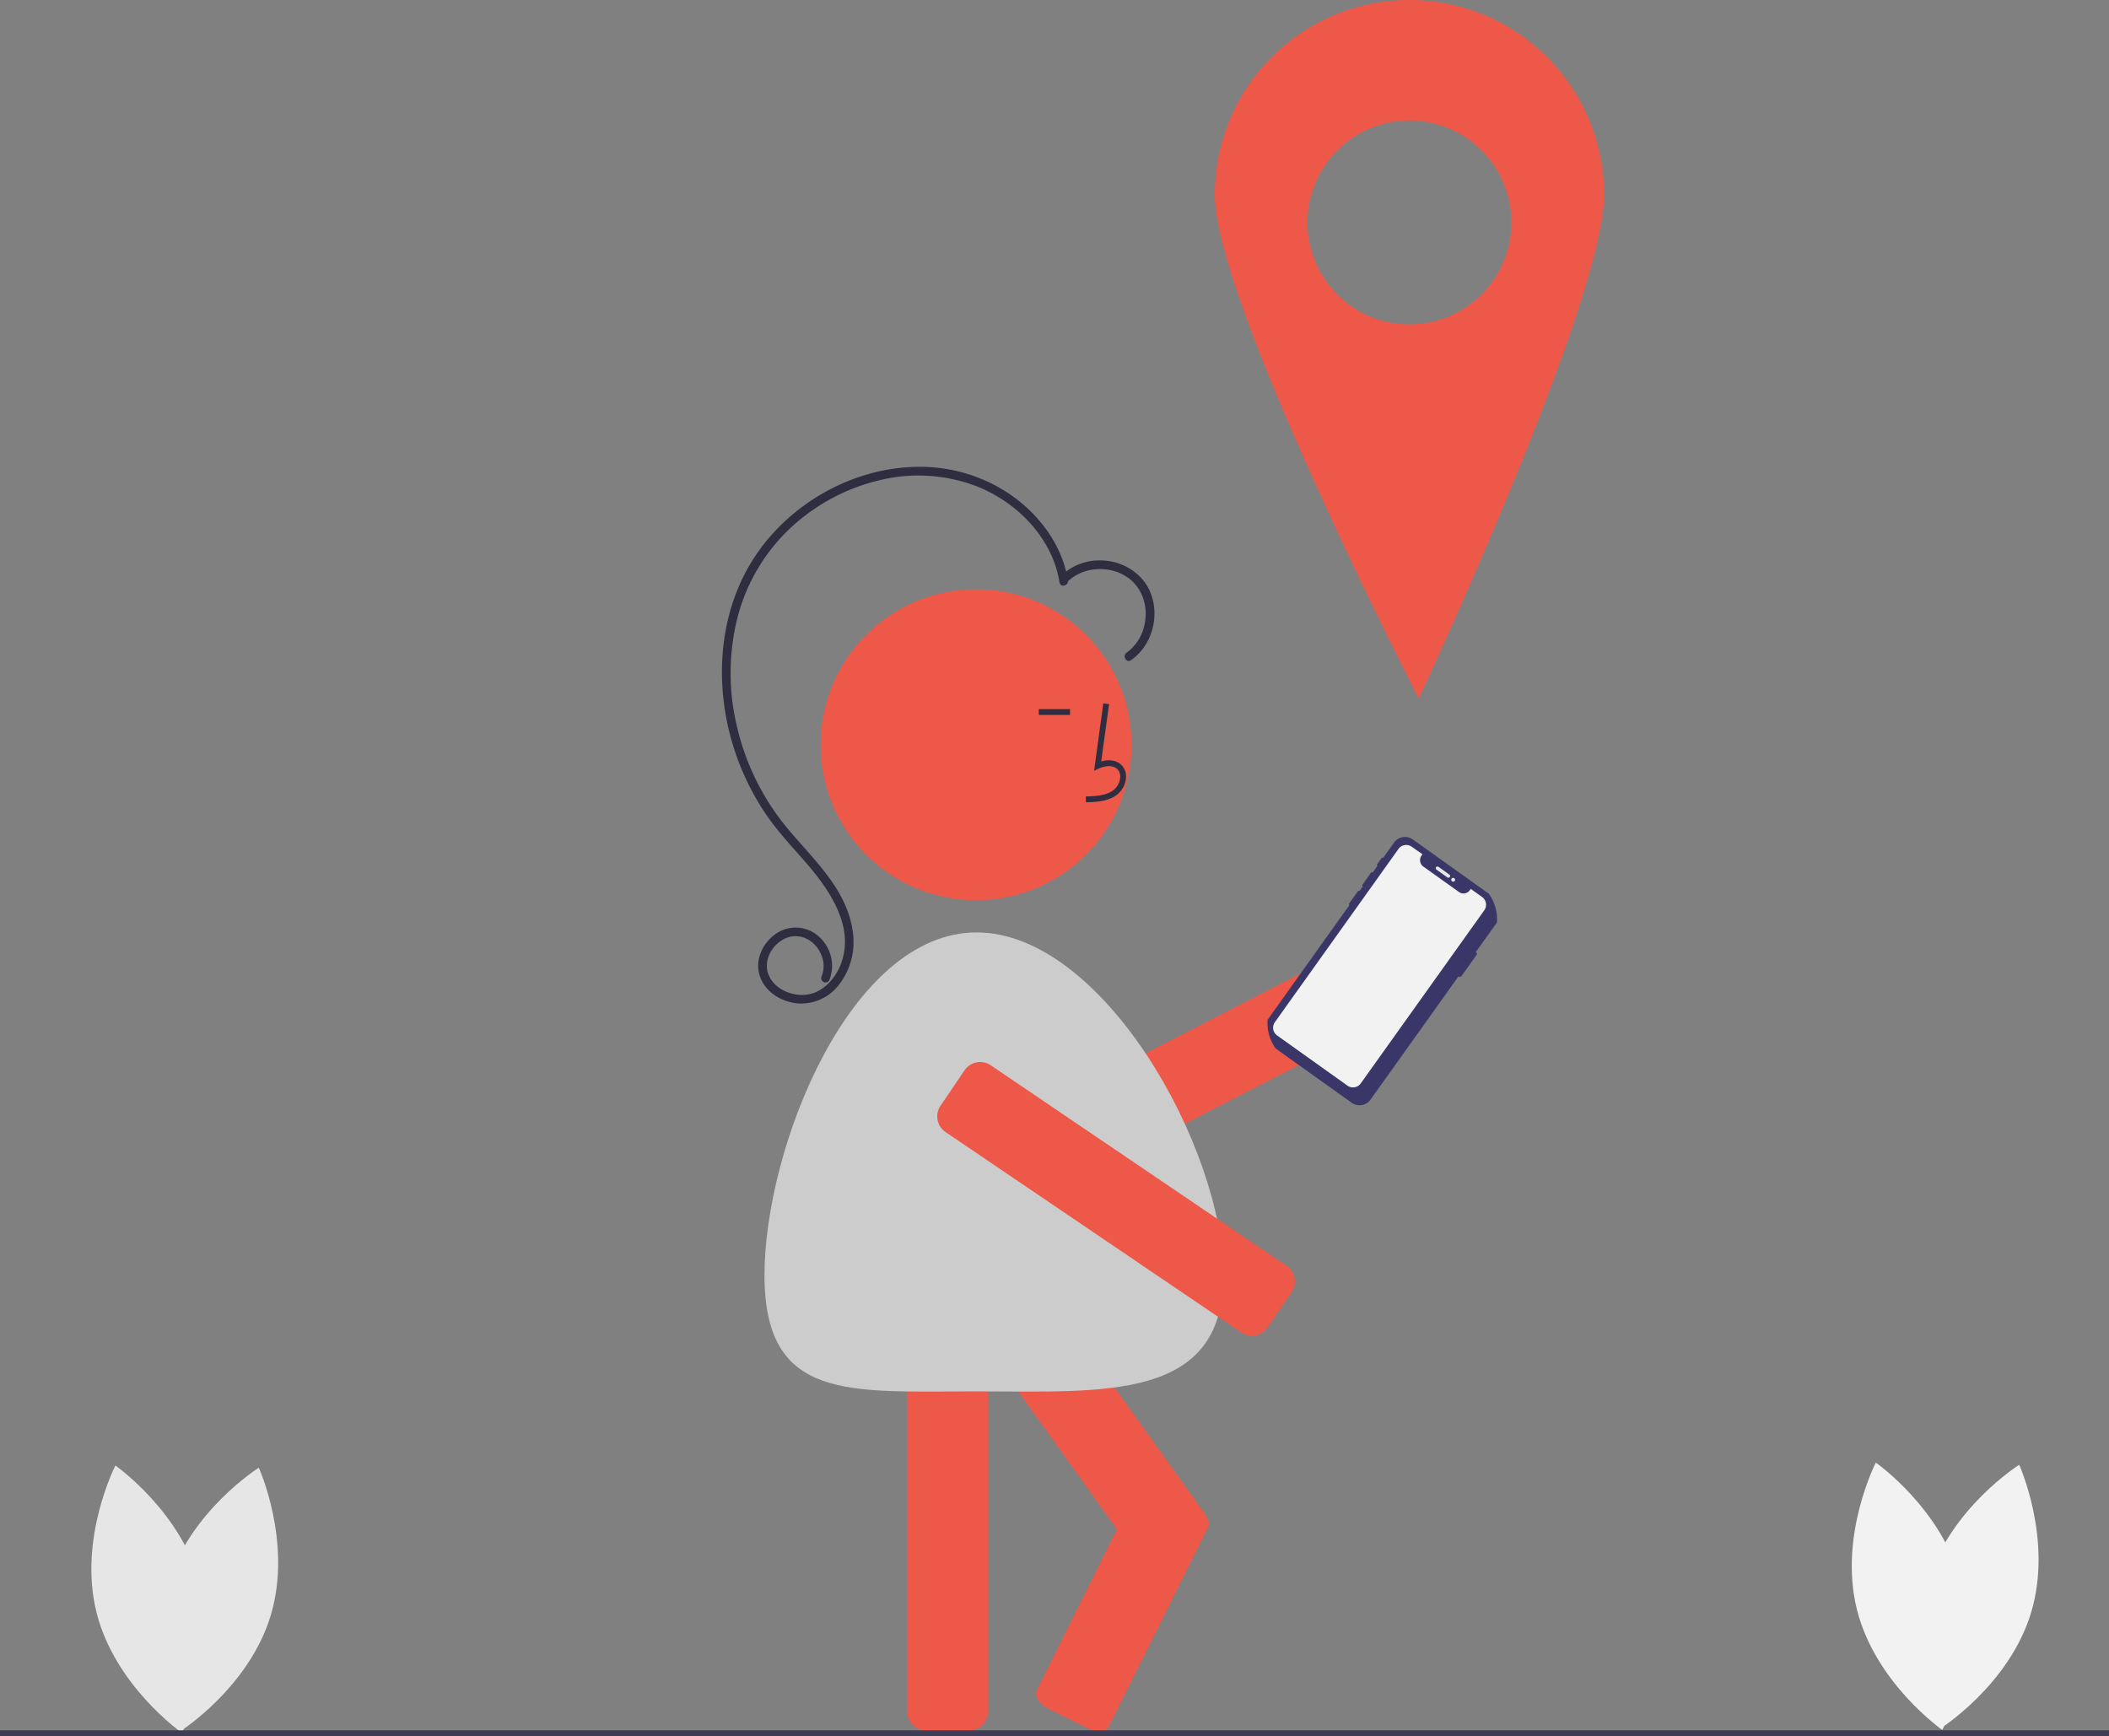 <svg xmlns="http://www.w3.org/2000/svg" width="726" height="597.692" viewBox="0 0 726 597.692"><rect x="0" y="0" width="726" height="597.692" fill="#808080" stroke="none"/><g transform="translate(0 0)"><path d="M900.743,695.54c-7.51,25.086,4.145,50.734,4.145,50.734s23.832-15.024,31.342-40.11-4.145-50.735-4.145-50.735S908.253,670.454,900.743,695.54Z" transform="translate(-237 -151.154)" fill="#f2f2f2"/><path d="M912.146,696.219c6.321,25.412-6.529,50.483-6.529,50.483s-23.1-16.13-29.418-41.542,6.529-50.483,6.529-50.483S905.825,670.807,912.146,696.219Z" transform="translate(-237 -151.154)" fill="#f2f2f2"/><path d="M294.743,696.54c-7.51,25.086,4.145,50.734,4.145,50.734s23.832-15.024,31.342-40.11-4.145-50.735-4.145-50.735S302.253,671.454,294.743,696.54Z" transform="translate(-237 -151.154)" fill="#e6e6e6"/><path d="M306.146,697.219c6.321,25.412-6.529,50.483-6.529,50.483s-23.1-16.13-29.418-41.542,6.529-50.483,6.529-50.483S299.825,671.807,306.146,697.219Z" transform="translate(-237 -151.154)" fill="#e6e6e6"/><circle cx="53.519" cy="53.519" r="53.519" transform="translate(282.483 202.884)" fill="#ee5849"/><path d="M570.569,746.9H555.81a6.507,6.507,0,0,1-6.5-6.5V617.389a6.508,6.508,0,0,1,6.5-6.5h14.759a6.508,6.508,0,0,1,6.5,6.5V740.4a6.507,6.507,0,0,1-6.5,6.5Z" transform="translate(-237 -151.154)" fill="#ee5849"/><path d="M612.125,547.62,605.362,534.5a6.508,6.508,0,0,1,2.8-8.756L717.5,469.374a6.508,6.508,0,0,1,8.756,2.8l6.763,13.118a6.508,6.508,0,0,1-2.8,8.756L620.881,550.419A6.508,6.508,0,0,1,612.125,547.62Z" transform="translate(-237 -151.154)" fill="#ee5849"/><path d="M649.94,680.924l-12.006,8.585A6.507,6.507,0,0,1,628.866,688L557.317,587.936a6.507,6.507,0,0,1,1.507-9.068l12.006-8.585a6.508,6.508,0,0,1,9.068,1.507l71.548,100.066A6.508,6.508,0,0,1,649.94,680.924Z" transform="translate(-237 -151.154)" fill="#ee5849"/><path d="M611.176,746.04l-13.213-6.578c-3.208-1.6-5.012-4.518-4.019-6.511L628,664.551c.992-1.993,4.41-2.315,7.618-.717l13.213,6.578c3.208,1.6,5.012,4.518,4.019,6.511l-34.053,68.4C617.8,747.315,614.384,747.637,611.176,746.04Z" transform="translate(-237 -151.154)" fill="#ee5849"/><path d="M610.828,427.35l-.056-2c3.721-.1,7-.337,9.466-2.138a6.148,6.148,0,0,0,2.381-4.528,3.514,3.514,0,0,0-1.153-2.895c-1.636-1.383-4.269-.936-6.188-.055l-1.655.759L616.8,393.3l1.981.271-2.7,19.726c2.608-.767,5.023-.437,6.678.961a5.471,5.471,0,0,1,1.86,4.492,8.133,8.133,0,0,1-3.2,6.073C618.251,427.142,614.135,427.257,610.828,427.35Z" transform="translate(-237 -151.154)" fill="#2f2e41"/><rect width="10.771" height="2" transform="translate(357.578 244.121)" fill="#2f2e41"/><path d="M658.165,590.154c0,43.63-41.37,40-85,40s-73,3.63-73-40,29.37-118,73-118S658.165,546.524,658.165,590.154Z" transform="translate(-237 -151.154)" fill="#ccc"/><path d="M604.637,350.885c-2-11.916-9.547-22.159-19.259-29.074a55.109,55.109,0,0,0-32.519-9.942c-22.493.247-44.487,12.846-56.546,31.75-13.36,20.943-13.624,48.293-4.592,70.937a87.821,87.821,0,0,0,8.732,16.611c3.877,5.745,8.574,10.813,13.142,16,8.513,9.669,18.274,23.117,12.569,36.609-2.107,4.983-6.552,9.514-12.209,9.871-4.775.3-10.07-1.983-12.187-6.471-2.372-5.029.912-10.98,5.764-13.039,5.089-2.159,10.379,1.026,12.258,5.924a9.517,9.517,0,0,1,.089,7.061,1.554,1.554,0,0,0,.538,2.052,1.509,1.509,0,0,0,2.052-.538,13.418,13.418,0,0,0-3.362-14.848,11.877,11.877,0,0,0-15.313-.947c-4.756,3.474-7.271,9.692-4.861,15.3,2.087,4.858,7.136,7.792,12.235,8.411a16.372,16.372,0,0,0,14.748-6.53,23.93,23.93,0,0,0,4.754-17.271C529,457.4,516.734,446.9,507.526,435.668a84.878,84.878,0,0,1-16.869-34.528,78.317,78.317,0,0,1,.323-37.781,64.185,64.185,0,0,1,18.336-30.626,67.885,67.885,0,0,1,30.245-16.205,56.241,56.241,0,0,1,33.69,2.05c11.273,4.472,21.278,13.321,26.045,24.589a37.982,37.982,0,0,1,2.448,8.516c.319,1.9,3.21,1.094,2.893-.8Z" transform="translate(-237 -151.154)" fill="#2f2e41"/><path d="M604.572,351.336c5.009-4.826,13.174-5.521,19.209-2.253,6.242,3.381,8.747,10.663,7.146,17.4a15.73,15.73,0,0,1-6.111,9.362c-1.573,1.1-.076,3.7,1.514,2.59,6.753-4.7,9.6-13.759,7.291-21.6-2.406-8.182-10.4-13.066-18.744-12.741a18.874,18.874,0,0,0-12.426,5.115c-1.393,1.342.73,3.462,2.121,2.121Z" transform="translate(-237 -151.154)" fill="#2f2e41"/><path d="M560.757,531.844l8.282-12.217a6.508,6.508,0,0,1,9.028-1.733l101.823,69.027a6.508,6.508,0,0,1,1.733,9.028l-8.282,12.217a6.507,6.507,0,0,1-9.028,1.733L562.49,540.872A6.508,6.508,0,0,1,560.757,531.844Z" transform="translate(-237 -151.154)" fill="#ee5849"/><path d="M508.148,327.888Z" fill="#3a3768"/><path d="M502.219,336.2Z" fill="#3a3768"/><path d="M752.3,468.739a14.956,14.956,0,0,0-2.79-9.913L723.35,440.158a4.644,4.644,0,0,0-6.478,1.083l-3.761,5.271c-.014-.014-.013-.036-.03-.048a.35.35,0,0,0-.488.082l-1.541,2.16a.35.35,0,0,0,.082.488c.016.012.037,0,.055.013l-1.662,2.329a.357.357,0,0,0-.033-.035.387.387,0,0,0-.54.09l-2.944,4.125a.387.387,0,0,0,.09.54.373.373,0,0,0,.044.02l-1.194,1.674c-.009-.007-.013-.018-.023-.024a.369.369,0,0,0-.514.086l-3,4.2a.369.369,0,0,0,.086.514c.009.006.021.008.03.014l-28.171,39.479a14.956,14.956,0,0,0,2.791,9.913L702.313,530.8a4.644,4.644,0,0,0,6.477-1.083l30.315-42.485a.582.582,0,0,0,.113.121.622.622,0,0,0,.866-.151l5.2-7.29a.622.622,0,0,0-.139-.869.578.578,0,0,0-.151-.067Z" transform="translate(-237 -151.154)" fill="#3a3768"/><path d="M747.149,459.935l-3.852-2.764-.332.461a2.691,2.691,0,0,1-3.686.645l-12.31-8.79a2.709,2.709,0,0,1-.627-3.778l.332-.461-3.686-2.58a3.28,3.28,0,0,0-4.579.742l-.009.013L675.87,503.038a3.3,3.3,0,0,0,.756,4.589l24.214,17.267a3.28,3.28,0,0,0,4.577-.757l.012-.017,42.532-59.6a3.28,3.28,0,0,0-.786-4.572Z" transform="translate(-237 -151.154)" fill="#f2f2f2"/><path d="M732.186,449.576l3.75,2.676a.59.59,0,0,1,.138.823h0a.59.59,0,0,1-.823.138l-3.75-2.676a.59.59,0,0,1-.138-.823h0A.59.59,0,0,1,732.186,449.576Z" transform="translate(-237 -151.154)" fill="#e6e8ec"/><circle cx="0.663" cy="0.663" r="0.663" transform="translate(499.572 302.203)" fill="#e6e8ec"/><path d="M722.174,151.154a67,67,0,0,0-67,67h0c0,37,70.2,173.5,70.2,173.5s63.8-136.48,63.8-173.49a67,67,0,0,0-67-67.01Zm0,111.68a35.1,35.1,0,1,1,35.1-35.1h0A35.1,35.1,0,0,1,722.174,262.834Z" transform="translate(-237 -151.154)" fill="#ee5849"/><rect width="726" height="2" transform="translate(0 595.692)" fill="#3f3d56"/></g></svg>